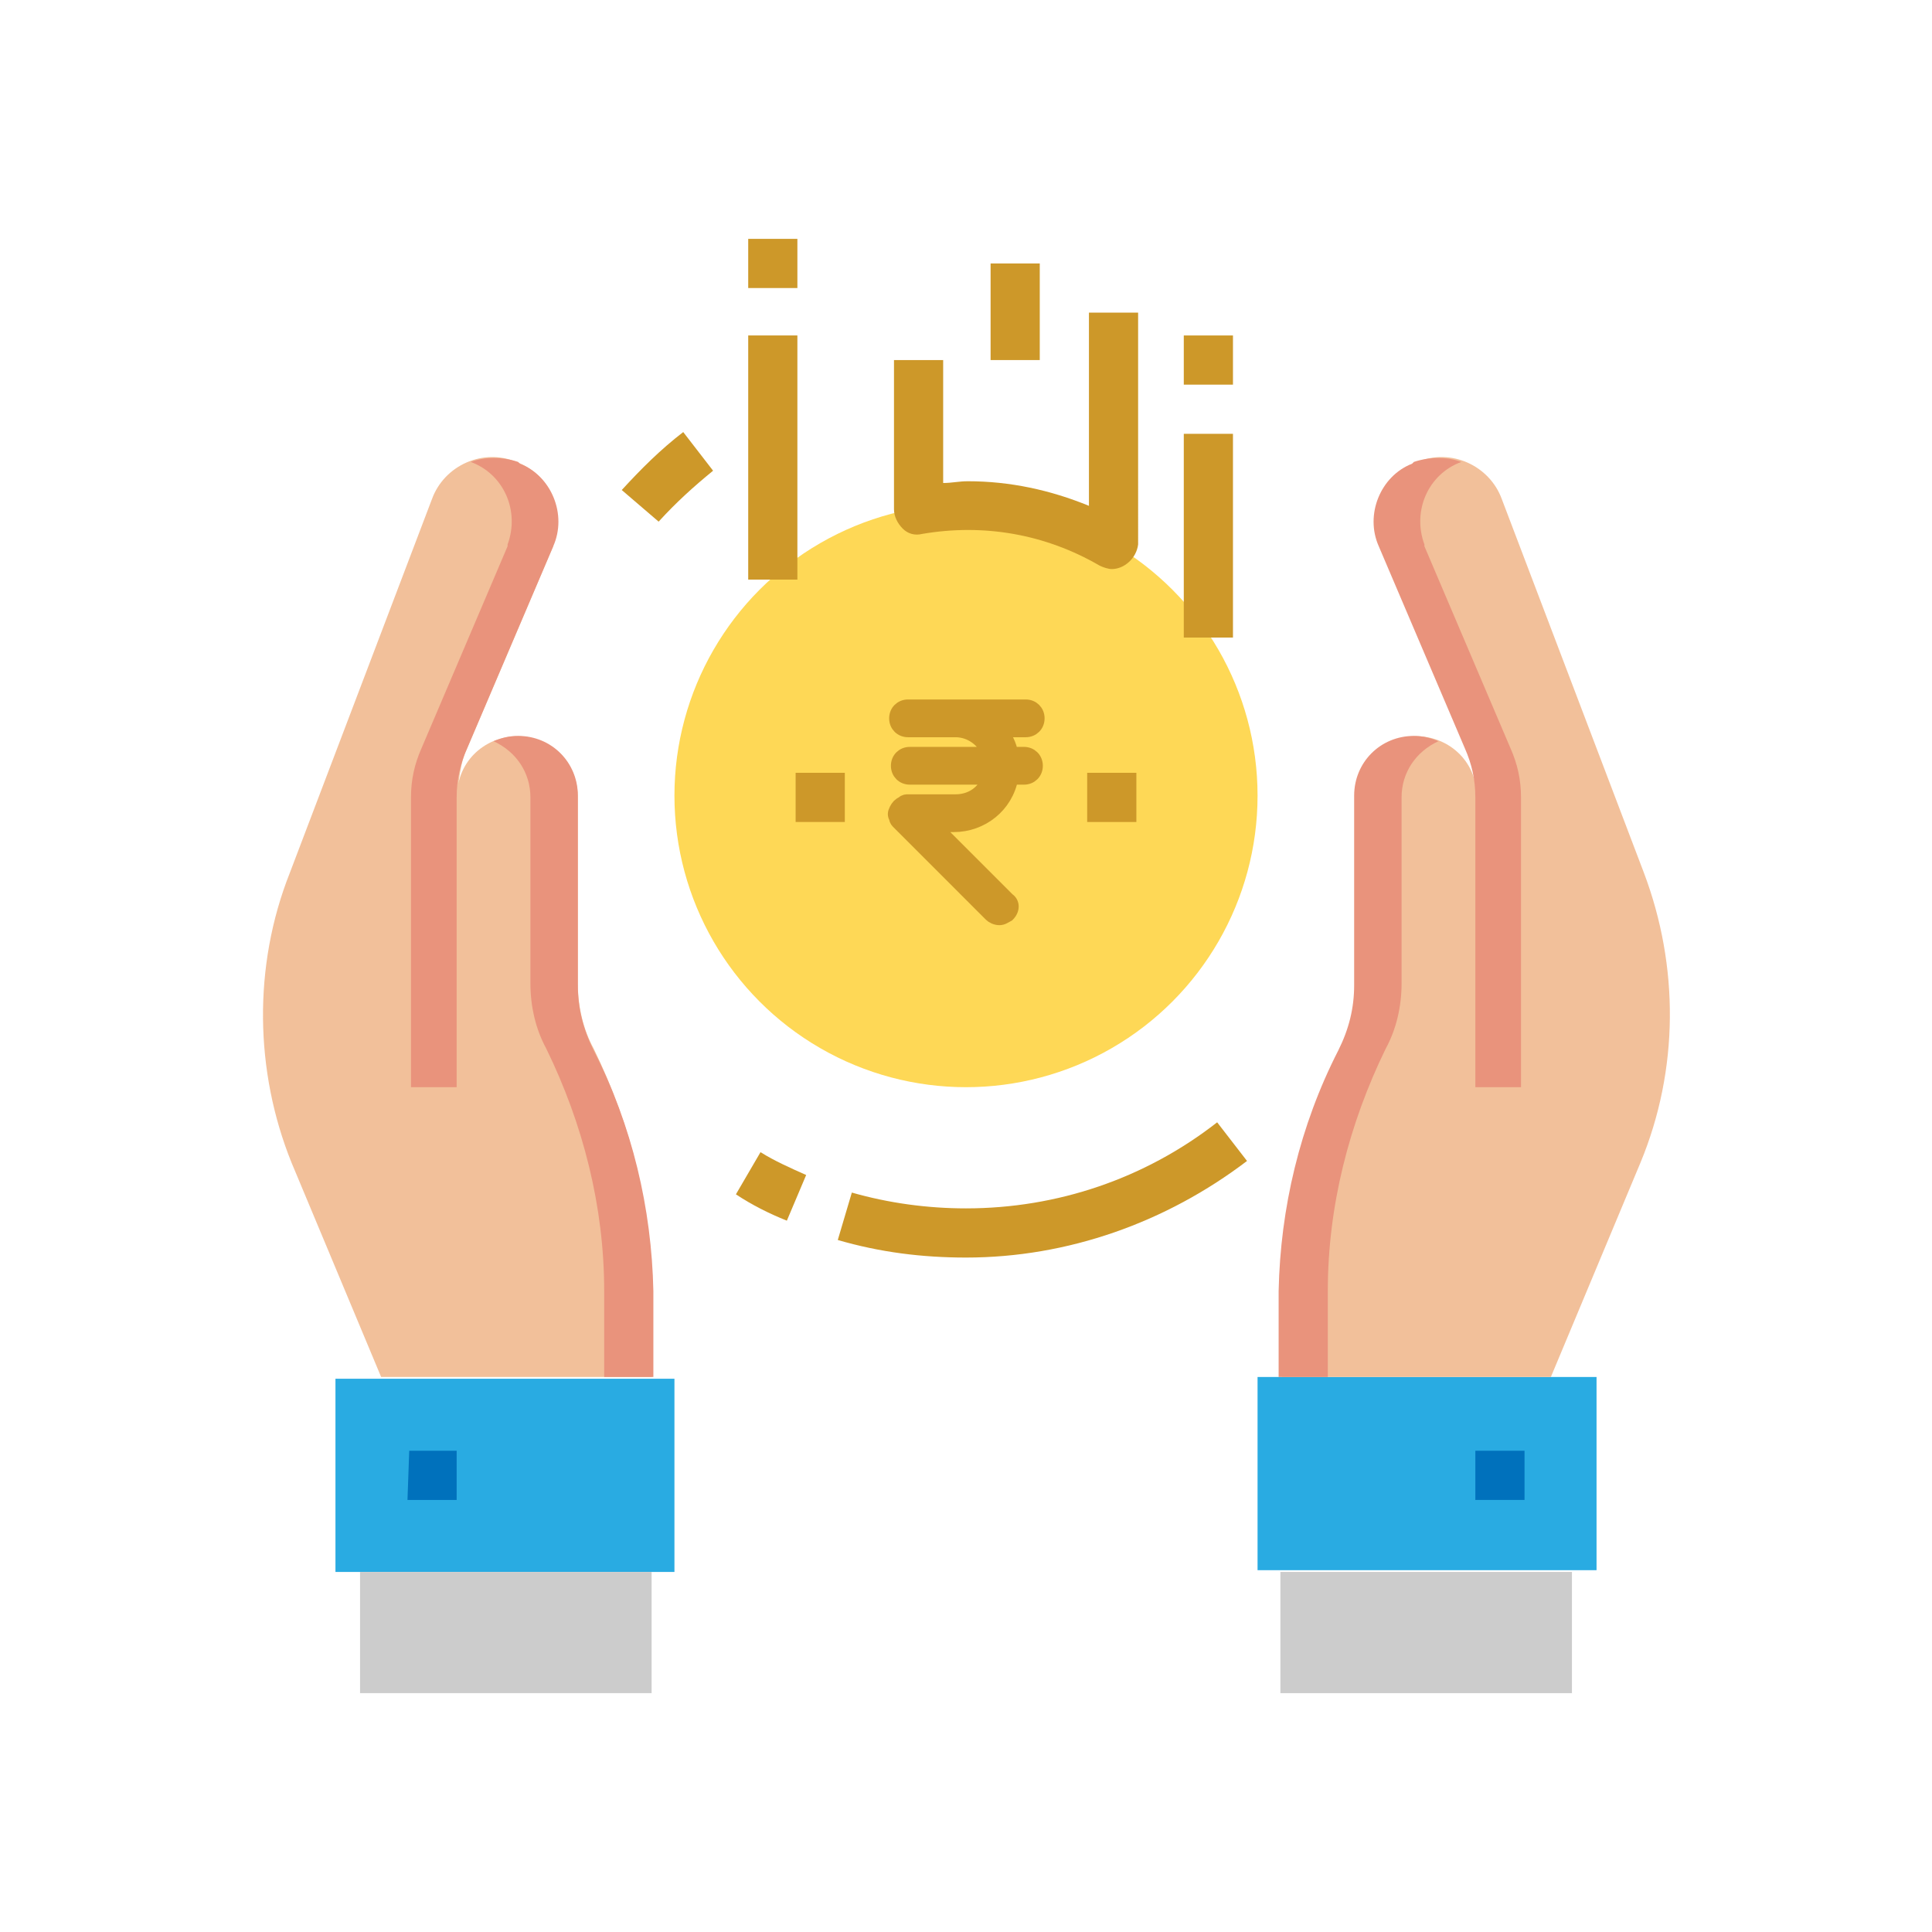 <?xml version="1.0" encoding="utf-8"?>
<!-- Generator: Adobe Illustrator 24.0.1, SVG Export Plug-In . SVG Version: 6.00 Build 0)  -->
<svg version="1.1" id="Capa_1" xmlns="http://www.w3.org/2000/svg" xmlns:xlink="http://www.w3.org/1999/xlink" x="0px" y="0px"
	 viewBox="0 0 110 110" style="enable-background:new 0 0 110 110;" xml:space="preserve">
<style type="text/css">
	.st0{fill:#29ABE2;}
	.st1{fill:#CCCCCC;}
	.st2{fill:#F2C09A;}
	.st3{fill:#E9937C;}
	.st4{fill:#0071BC;}
	.st5{fill:#FED856;}
	.st6{fill:#CD9829;}
	.st7{fill:#CD9829;stroke:#CD9829;stroke-width:0.75;stroke-miterlimit:10;}
</style>
<path class="st0" d="M71.6,78.4h19.3v11H71.6V78.4z"/>
<path class="st1" d="M72.9,89.5h16.6v6.9H72.9V89.5z"/>
<path class="st2" d="M88.3,78.4l5.1-12.2c2.2-5.3,2.2-11.2,0.2-16.5l-8.1-21.3c-0.7-1.9-2.9-2.9-4.8-2.1l0,0
	c-1.9,0.7-2.8,2.8-2.1,4.7v0.1l4.9,11.5c0.3,0.6,0.4,1.3,0.5,2c-0.4-1.9-2.3-3-4.1-2.6c-1.6,0.4-2.7,1.7-2.7,3.4V56
	c0,1.3-0.3,2.6-0.9,3.7c-2.1,4.3-3.3,9-3.3,13.8v4.9H88.3L88.3,78.4z"/>
<g>
	<path class="st3" d="M76.2,59.8c0.6-1.2,0.9-2.4,0.9-3.7V45.3c0-1.9,1.5-3.4,3.4-3.4c0.5,0,0.9,0.1,1.4,0.3
		c-1.3,0.6-2.1,1.8-2.1,3.2V56c0,1.3-0.3,2.6-0.9,3.7c-2.1,4.3-3.3,9-3.3,13.8v4.9h-2.8v-4.9C72.9,68.8,74,64.1,76.2,59.8z"/>
	<path class="st3" d="M80.5,26.3c0.9-0.3,1.9-0.3,2.7,0c-1.9,0.7-2.8,2.8-2.1,4.7v0.1L86,42.6c0.4,0.9,0.6,1.8,0.6,2.8v16.5H84V45.4
		c0-1-0.2-1.9-0.6-2.8l-4.9-11.5c-0.8-1.8,0.1-4,1.9-4.7C80.5,26.3,80.5,26.3,80.5,26.3z"/>
</g>
<path class="st4" d="M84,82.6h2.8v2.8H84V82.6z"/>
<path class="st0" d="M38.4,89.5H19.1v-11h19.3V89.5z"/>
<path class="st1" d="M37.1,96.4H20.5v-6.9h16.6V96.4z"/>
<path class="st2" d="M21.7,78.4l-5.1-12.2C14.5,61,14.4,55,16.5,49.7l8.1-21.3c0.7-1.9,2.9-2.9,4.8-2.1l0,0c1.9,0.7,2.8,2.8,2.1,4.7
	v0.1l-4.9,11.5c-0.3,0.6-0.4,1.3-0.5,2c0.4-1.9,2.3-3,4.1-2.6c1.6,0.4,2.7,1.7,2.7,3.4V56c0,1.3,0.3,2.6,0.9,3.7
	c2.1,4.3,3.3,9,3.3,13.8v4.9H21.7L21.7,78.4z"/>
<g>
	<path class="st3" d="M33.8,59.8c-0.6-1.2-0.9-2.4-0.9-3.7V45.3c0-1.9-1.5-3.4-3.4-3.4c-0.5,0-0.9,0.1-1.4,0.3
		c1.3,0.6,2.1,1.8,2.1,3.2V56c0,1.3,0.3,2.6,0.9,3.7c2.1,4.3,3.3,9,3.3,13.8v4.9h2.8v-4.9C37.1,68.8,36,64.1,33.8,59.8z"/>
	<path class="st3" d="M29.5,26.3c-0.9-0.3-1.9-0.3-2.7,0c1.9,0.7,2.8,2.8,2.1,4.7v0.1L24,42.6c-0.4,0.9-0.6,1.8-0.6,2.8v16.5H26
		V45.4c0-1,0.2-1.9,0.6-2.8l4.9-11.5c0.8-1.8-0.1-4-1.9-4.7C29.5,26.3,29.5,26.3,29.5,26.3z"/>
</g>
<path class="st4" d="M23.3,82.6H26v2.8h-2.8L23.3,82.6L23.3,82.6z"/>
<circle class="st5" cx="55" cy="45.3" r="16.6"/>
<g>
	<path class="st6" d="M61.9,44h2.8v2.8h-2.8C61.9,46.8,61.9,44,61.9,44z"/>
	<path class="st6" d="M45.3,44h2.8v2.8h-2.8V44z"/>
	<path class="st6" d="M67.4,24.7h2.8v11.6h-2.8V24.7z"/>
	<path class="st6" d="M42.6,19.1h2.8V33h-2.8V19.1z"/>
	<path class="st6" d="M63.3,32.4c-0.2,0-0.5-0.1-0.7-0.2c-3.1-1.8-6.6-2.4-10.1-1.8c-0.4,0.1-0.8,0-1.1-0.3s-0.5-0.7-0.5-1.1v-8.5
		h2.8v7c0.5,0,0.9-0.1,1.4-0.1c2.4,0,4.7,0.5,6.9,1.4v-11h2.8V31C64.7,31.8,64,32.4,63.3,32.4z"/>
	<path class="st6" d="M56.4,15h2.8v5.5h-2.8V15L56.4,15z"/>
	<path class="st6" d="M55,71.6c-2.5,0-4.9-0.3-7.3-1l0.8-2.7c2.1,0.6,4.3,0.9,6.5,0.9c5.2,0,10.2-1.7,14.3-4.9l1.7,2.2
		C66.4,69.6,60.8,71.6,55,71.6z"/>
	<path class="st6" d="M37.5,29.7l-2.1-1.8c1.1-1.2,2.2-2.3,3.5-3.3l1.7,2.2C39.5,27.7,38.5,28.6,37.5,29.7z"/>
	<path class="st6" d="M42.6,13.6h2.8v2.8h-2.8V13.6z"/>
	<path class="st6" d="M67.4,19.1h2.8v2.8h-2.8V19.1z"/>
	<path class="st6" d="M44.8,69.5c-1-0.4-2-0.9-2.9-1.5l1.4-2.4c0.8,0.5,1.7,0.9,2.6,1.3L44.8,69.5z"/>
</g>
<g>
	<g>
		<path class="st7" d="M58.3,42.9h-0.7c-0.1-0.5-0.3-0.9-0.6-1.3h1.4c0.4,0,0.7-0.3,0.7-0.7s-0.3-0.7-0.7-0.7h-4h-2.7
			c-0.4,0-0.7,0.3-0.7,0.7s0.3,0.7,0.7,0.7h2.7c0.9,0,1.6,0.6,1.9,1.3h-4.5c-0.4,0-0.7,0.3-0.7,0.7c0,0.4,0.3,0.7,0.7,0.7h4.5
			c-0.3,0.8-1,1.3-1.9,1.3h-2.7c-0.1,0-0.2,0-0.3,0.1c-0.2,0.1-0.3,0.2-0.4,0.4c-0.1,0.2-0.1,0.3,0,0.5c0,0.1,0.1,0.2,0.1,0.2
			l5.3,5.3c0.1,0.1,0.3,0.2,0.5,0.2c0.2,0,0.3-0.1,0.5-0.2c0.3-0.3,0.3-0.7,0-0.9l-4.2-4.2h1.1c1.6,0,3-1.1,3.3-2.7h0.7
			c0.4,0,0.7-0.3,0.7-0.7C59,43.2,58.7,42.9,58.3,42.9z"/>
	</g>
</g>
</svg>
